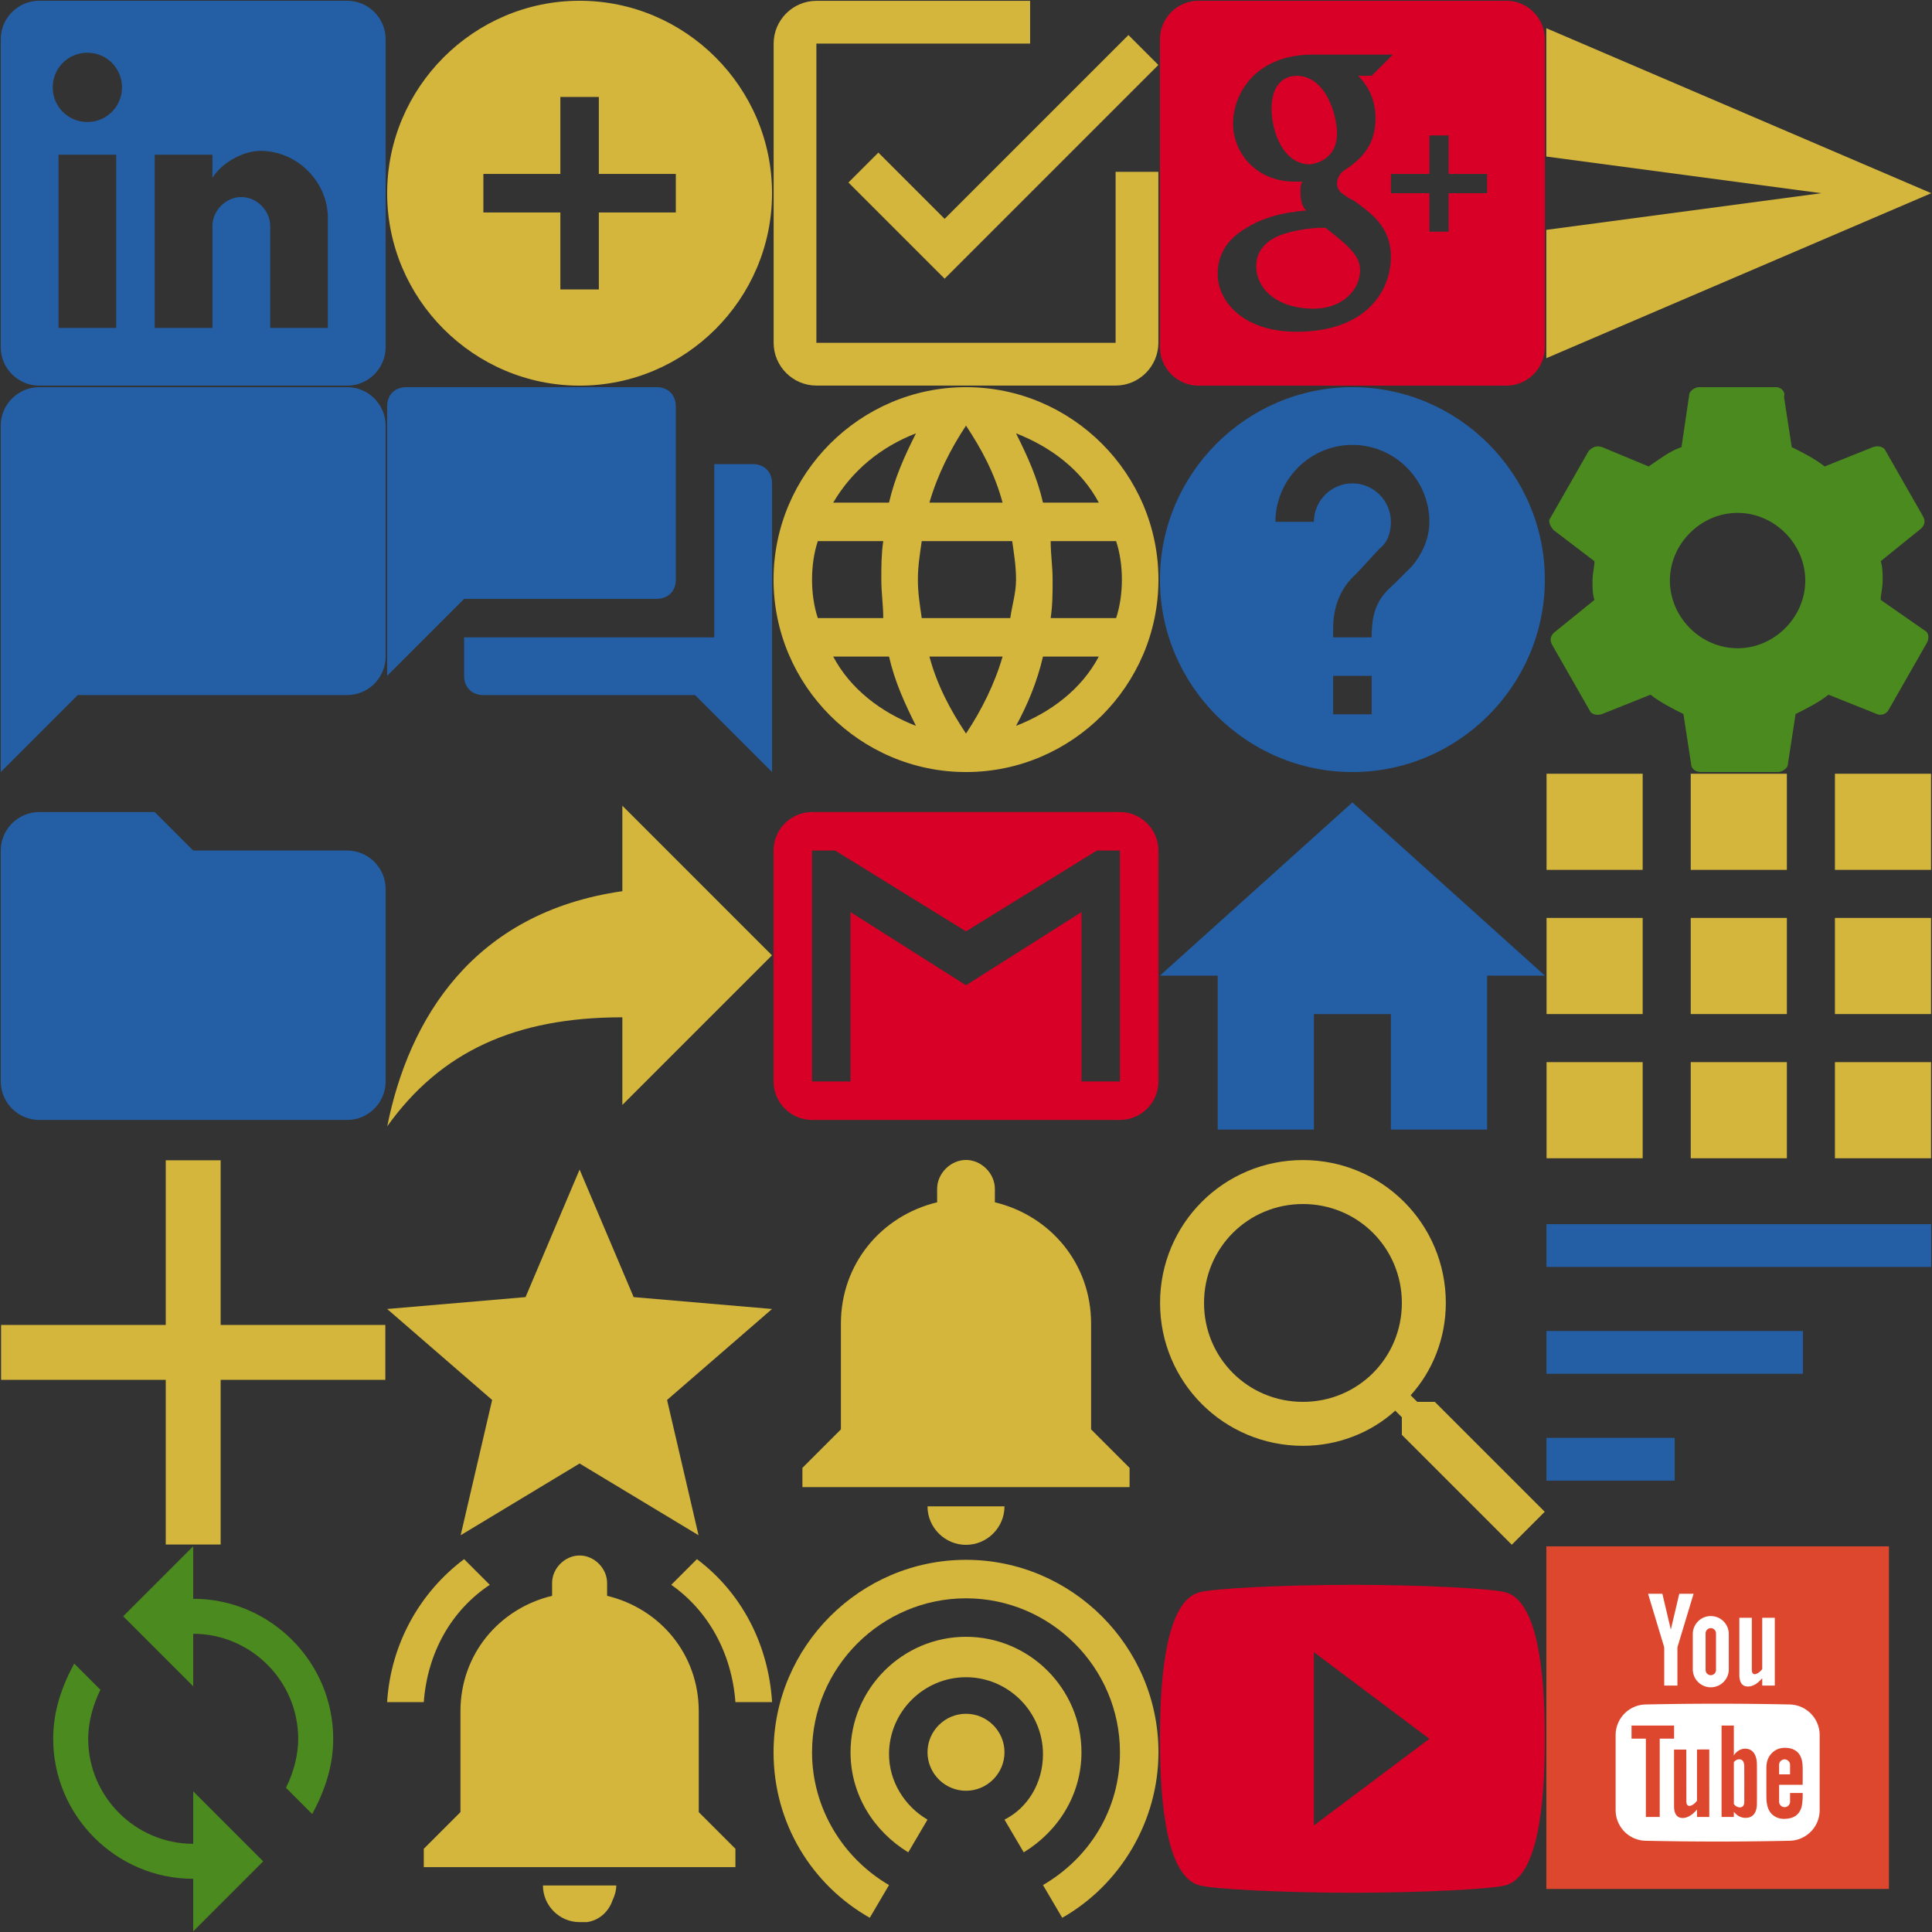 <svg width="2570" height="2570" viewBox="0 0 2570 2570" xmlns="http://www.w3.org/2000/svg" xmlns:xlink="http://www.w3.org/1999/xlink"><rect x="0" y="0" width="2570" height="2570" fill="#333333" stroke="none"/><svg width="514" height="514" viewBox="-1 -1 512 512" x="514" xmlns="http://www.w3.org/2000/svg"><path d="M255 0C114.75 0 0 114.75 0 255s114.75 255 255 255 255-114.75 255-255S395.25 0 255 0zm127.5 280.5h-102v102h-51v-102h-102v-51h102v-102h51v102h102v51z" fill="#d4b63d"/></svg><svg width="514" height="514" viewBox="-1 -1 359 359" y="1542" xmlns="http://www.w3.org/2000/svg"><path d="M357 204H204v153h-51V204H0v-51h153V0h51v153h153v51z" fill="#d4b63d"/></svg><svg width="514" height="514" viewBox="-1 -1 512 512" y="514" xmlns="http://www.w3.org/2000/svg"><path d="M459 0H51C22.95 0 0 22.95 0 51v459l102-102h357c28.05 0 51-22.95 51-51V51c0-28.05-22.95-51-51-51z" fill="#245fa6"/></svg><svg width="514" height="514" viewBox="-1 -1 512 512" x="514" y="514" xmlns="http://www.w3.org/2000/svg"><path d="M484.5 102h-51v229.5H102v51c0 15.3 10.2 25.5 25.5 25.5H408l102 102V127.5c0-15.3-10.2-25.5-25.5-25.5zm-102 153V25.5C382.5 10.2 372.3 0 357 0H25.5C10.2 0 0 10.2 0 25.5v357l102-102h255c15.3 0 25.5-10.2 25.5-25.5z" fill="#245fa6"/></svg><svg width="514" height="514" viewBox="-1 -1 461 461" x="1028" xmlns="http://www.w3.org/2000/svg"><path d="M124.95 181.05l-35.7 35.7L204 331.5l255-255-35.7-35.7L204 260.1l-79.05-79.05zM408 408H51V51h255V0H51C22.95 0 0 22.95 0 51v357c0 28.05 22.95 51 51 51h357c28.05 0 51-22.95 51-51V204h-51v204z" fill="#d4b63d"/></svg><svg width="514" height="514" viewBox="-1 -1 512 512" x="1028" y="514" xmlns="http://www.w3.org/2000/svg"><path d="M255 0C114.75 0 0 114.75 0 255s114.75 255 255 255 255-114.75 255-255S395.25 0 255 0zm175.95 153H357c-7.65-33.15-20.4-61.2-35.7-91.8 45.9 17.85 86.7 48.45 109.65 91.8zM255 51c20.4 30.6 38.25 63.75 48.45 102h-96.9c10.2-35.7 28.05-71.4 48.45-102zM58.65 306c-5.1-15.3-7.65-33.15-7.65-51s2.55-35.7 7.65-51h86.7c-2.55 17.85-2.55 33.15-2.55 51s2.55 33.15 2.55 51h-86.7zm20.4 51H153c7.65 33.15 20.4 61.2 35.7 91.8-45.9-17.85-86.7-48.45-109.65-91.8zM153 153H79.05c25.5-43.35 63.75-73.95 109.65-91.8-15.3 30.6-28.05 58.65-35.7 91.8zm102 306c-20.4-30.6-38.25-63.75-48.45-102h96.9c-10.2 35.7-28.05 71.4-48.45 102zm58.65-153h-117.3c-2.55-17.85-5.1-33.15-5.1-51s2.55-33.15 5.1-51H316.2c2.55 17.85 5.1 33.15 5.1 51s-5.1 33.15-7.65 51zm7.65 142.8c15.3-28.05 28.05-58.649 35.7-91.8h73.95C408 400.35 367.2 430.95 321.3 448.8zM367.2 306c2.55-17.85 2.55-33.15 2.55-51s-2.55-33.15-2.55-51h86.7c5.1 15.3 7.649 33.15 7.649 51s-2.55 35.7-7.649 51h-86.7z" fill="#d4b63d"/></svg><svg width="514" height="514" viewBox="-1 -1 512 512" y="1028" xmlns="http://www.w3.org/2000/svg"><path d="M204 51H51C22.95 51 0 73.95 0 102v306c0 28.05 22.95 51 51 51h408c28.05 0 51-22.95 51-51V153c0-28.05-22.95-51-51-51H255l-51-51z" fill="#245fa6"/></svg><svg width="514" height="514" viewBox="-1 -1 461 461" x="514" y="1028" xmlns="http://www.w3.org/2000/svg"><path d="M459 216.75L280.5 38.25v102c-178.5 25.5-255 153-280.5 280.5C63.75 331.5 153 290.7 280.5 290.7v104.55L459 216.75z" fill="#d4b63d"/></svg><svg width="514" height="514" viewBox="-1 -1 512 512" x="1028" y="1028" xmlns="http://www.w3.org/2000/svg"><path d="M459 51H51C22.95 51 0 73.95 0 102v306c0 28.05 22.95 51 51 51h408c28.05 0 51-22.95 51-51V102c0-28.05-22.95-51-51-51zm0 357h-51V183.6l-153 96.9-153-96.9V408H51V102h30.6L255 209.1 428.4 102H459v306z" fill="#D80027"/></svg><svg width="514" height="514" viewBox="-1 -1 512 512" x="1542" xmlns="http://www.w3.org/2000/svg"><path d="M234.6 175.95c0-25.5-15.3-76.5-53.55-76.5-15.3 0-33.15 10.2-33.15 43.35 0 30.6 15.3 73.95 51 73.95 0 0 35.7-2.55 35.7-40.8zM219.3 300.9h-7.65c-7.65 0-30.6 2.55-45.9 7.649C147.9 313.65 127.5 326.4 127.5 351.9c0 28.05 25.5 56.1 76.5 56.1 38.25 0 61.2-25.5 61.2-51 0-17.85-12.75-30.6-45.9-56.1zM459 0H51C22.95 0 0 22.95 0 51v408c0 28.05 22.95 51 51 51h408c28.05 0 51-22.95 51-51V51c0-28.05-22.95-51-51-51zM181.05 438.6c-71.4 0-104.55-40.8-104.55-76.5 0-12.75 2.55-40.8 38.25-61.199 20.4-12.75 45.9-20.4 79.05-22.95-5.1-5.101-7.65-12.75-7.65-25.5 0-5.1 0-7.65 2.55-12.75h-10.2c-51 0-81.6-38.25-81.6-76.5 0-43.35 33.15-91.8 104.55-91.8h107.1l-7.649 7.65L283.05 96.9l-2.55 2.55h-17.85c10.199 10.2 22.949 28.05 22.949 56.1 0 35.7-17.85 53.55-40.8 68.85-5.1 2.55-10.2 10.2-10.2 17.85s5.1 12.75 10.2 15.3c2.55 2.55 7.65 5.101 12.75 7.65 20.4 15.3 48.45 33.149 48.45 73.95.001 45.9-33.149 99.45-124.949 99.45zM433.5 255h-51v51H357v-51h-51v-25.5h51v-51h25.5v51h51V255z" fill="#D80027"/></svg><svg width="514" height="514" viewBox="-1 -1 512 512" x="1542" y="514" xmlns="http://www.w3.org/2000/svg"><path d="M255 0C114.75 0 0 114.75 0 255s114.75 255 255 255 255-114.75 255-255S395.25 0 255 0zm25.5 433.5h-51v-51h51v51zm53.55-196.35L311.1 260.1c-20.399 17.851-30.6 33.15-30.6 71.4h-51v-12.75c0-28.05 10.2-53.55 30.6-71.4l30.6-33.15c10.2-7.65 15.3-20.4 15.3-35.7 0-28.05-22.95-51-51-51s-51 22.95-51 51h-51c0-56.1 45.9-102 102-102s102 45.9 102 102c0 22.95-10.2 43.35-22.95 58.65z" fill="#245fa6"/></svg><svg width="514" height="514" viewBox="-1 -1 512 512" x="1542" y="1028" xmlns="http://www.w3.org/2000/svg"><path fill="#245fa6" d="M204 471.75v-153h102v153h127.5v-204H510L255 38.25 0 267.75h76.5v204z"/></svg><svg width="514" height="514" viewBox="-1 -1 512 512" xmlns="http://www.w3.org/2000/svg"><path d="M459 0H51C22.95 0 0 22.95 0 51v408c0 28.05 22.95 51 51 51h408c28.05 0 51-22.95 51-51V51c0-28.05-22.95-51-51-51zM153 433.5H76.5V204H153v229.5zm-38.25-272.85c-25.5 0-45.9-20.4-45.9-45.9s20.4-45.9 45.9-45.9 45.9 20.4 45.9 45.9-20.4 45.9-45.9 45.9zM433.5 433.5H357V298.35c0-20.399-17.85-38.25-38.25-38.25s-38.25 17.851-38.25 38.25V433.5H204V204h76.5v30.6c12.75-20.4 40.8-35.7 63.75-35.7 48.45 0 89.25 40.8 89.25 89.25V433.5z" fill="#245fa6"/></svg><svg width="514" height="514" viewBox="-1 -1 512 512" x="514" y="1542" xmlns="http://www.w3.org/2000/svg"><path fill="#d4b63d" d="M255 402.212l157.59 95.038-41.693-179.239L510 197.472l-183.37-15.734L255 12.75l-71.629 168.988L0 197.472l139.103 120.539L97.41 497.25z"/></svg><svg width="514" height="514" viewBox="-1 -1 512 512" x="1028" y="1542" xmlns="http://www.w3.org/2000/svg"><path d="M255 510c28.05 0 51-22.95 51-51H204c0 28.05 22.95 51 51 51zm165.75-153V216.75c0-79.05-53.55-142.8-127.5-160.65V38.25C293.25 17.85 275.4 0 255 0s-38.25 17.85-38.25 38.25V56.1c-73.95 17.85-127.5 81.6-127.5 160.65V357l-51 51v25.5h433.5V408l-51-51z" fill="#d4b63d"/></svg><svg width="514" height="514" viewBox="-1 -1 448.25 448.25" x="1542" y="1542" xmlns="http://www.w3.org/2000/svg"><path d="M318.75 280.5h-20.4l-7.649-7.65c25.5-28.05 40.8-66.3 40.8-107.1C331.5 73.95 257.55 0 165.75 0S0 73.95 0 165.75 73.95 331.5 165.75 331.5c40.8 0 79.05-15.3 107.1-40.8l7.65 7.649v20.4L408 446.25 446.25 408l-127.5-127.5zm-153 0C102 280.5 51 229.5 51 165.75S102 51 165.75 51 280.5 102 280.5 165.75s-51 114.75-114.75 114.75z" fill="#d4b63d"/></svg><svg width="514" height="514" viewBox="-1 -1 537.5 537.5" x="2056" xmlns="http://www.w3.org/2000/svg"><path fill="#d4b63d" d="M0 497.25l535.5-229.5L0 38.25v178.5l382.5 51-382.5 51z"/></svg><svg width="514" height="514" viewBox="-1 -1 509.45 509.45" x="2056" y="514" xmlns="http://www.w3.org/2000/svg"><path d="M440.813 280.5c0-7.65 2.55-15.3 2.55-25.5s0-17.85-2.55-25.5l53.55-43.35c5.1-5.1 5.1-10.2 2.55-15.3l-51-89.25c-2.55-2.55-7.649-5.1-15.3-2.55l-63.75 25.5c-12.75-10.2-28.05-17.85-43.35-25.5l-10.2-66.3C315.863 5.1 308.212 0 303.113 0h-102c-5.101 0-12.75 5.1-12.75 10.2l-10.2 68.85c-15.3 5.1-28.05 15.3-43.35 25.5l-61.2-25.5c-7.65-2.55-12.75 0-17.851 5.1l-51 89.25c-2.55 2.55 0 10.2 5.1 15.3l53.55 40.8c0 7.65-2.55 15.3-2.55 25.5s0 17.85 2.55 25.5l-53.55 43.35c-5.1 5.101-5.1 10.2-2.55 15.301l51 89.25c2.55 2.55 7.649 5.1 15.3 2.55l63.75-25.5c12.75 10.2 28.05 17.85 43.35 25.5l10.2 66.3c0 5.1 5.1 10.2 12.75 10.2h102c5.101 0 12.75-5.101 12.75-10.2l10.2-66.3c15.3-7.65 30.6-15.3 43.35-25.5l63.75 25.5c5.101 2.55 12.75 0 15.301-5.101l51-89.25c2.55-5.1 2.55-12.75-2.551-15.3l-58.649-40.8zm-188.7 63.75c-48.45 0-89.25-40.8-89.25-89.25s40.8-89.25 89.25-89.25 89.25 40.8 89.25 89.25-40.8 89.25-89.25 89.25z" fill="#4b8a1e"/></svg><svg width="514" height="514" viewBox="-1 -1 410 410" x="2056" y="1028" xmlns="http://www.w3.org/2000/svg"><path d="M0 102h102V0H0v102zm153 306h102V306H153v102zM0 408h102V306H0v102zm0-153h102V153H0v102zm153 0h102V153H153v102zM306 0v102h102V0H306zM153 102h102V0H153v102zm153 153h102V153H306v102zm0 153h102V306H306v102z" fill="#d4b63d"/></svg><svg width="514" height="514" viewBox="-1 -1 461 461" x="2056" y="1542" xmlns="http://www.w3.org/2000/svg"><path d="M0 382.5h153v-51H0v51zm0-306v51h459v-51H0zM0 255h306v-51H0v51z" fill="#245fa6"/></svg><svg width="514" height="514" viewBox="-1 -1 563 563" y="2056" xmlns="http://www.w3.org/2000/svg"><path d="M280.5 76.5V0l-102 102 102 102v-76.5c84.15 0 153 68.85 153 153 0 25.5-7.65 51-17.85 71.4l38.25 38.25c17.85-33.15 30.6-68.85 30.6-109.65 0-112.2-91.8-204-204-204zm0 357c-84.15 0-153-68.85-153-153 0-25.5 7.65-51 17.85-71.4l-38.25-38.25C89.25 204 76.5 239.7 76.5 280.5c0 112.2 91.8 204 204 204V561l102-102-102-102v76.5z" fill="#4b8a1e"/></svg><svg width="514" height="514" viewBox="-1 -1 537.5 537.5" x="514" y="2056" xmlns="http://www.w3.org/2000/svg"><path d="M142.8 53.55l-35.7-35.7C45.9 63.75 5.1 135.15 0 216.75h51c5.1-68.85 38.25-127.5 91.8-163.2zm341.7 163.2h51c-5.1-81.6-43.35-153-104.55-198.9l-35.7 35.7c51 35.7 84.15 94.35 89.25 163.2zm-51 12.75c0-79.05-53.55-142.8-127.5-160.65V51c0-20.4-17.85-38.25-38.25-38.25S229.5 30.6 229.5 51v17.85C155.55 86.7 102 150.45 102 229.5v140.25l-51 51v25.5h433.5v-25.5l-51-51V229.5zM267.75 522.75h10.2c17.85-2.55 30.6-15.3 35.7-30.6 2.55-5.101 5.1-12.75 5.1-20.4h-102c0 28.05 22.95 51 51 51z" fill="#d4b63d"/></svg><svg width="514" height="514" viewBox="-1 -1 512 512" x="1028" y="2056" xmlns="http://www.w3.org/2000/svg"><path d="M255 221.85c-28.05 0-51 22.95-51 51s22.95 51 51 51 51-22.95 51-51-22.95-51-51-51zm153 51c0-84.15-68.85-153-153-153s-153 68.85-153 153c0 56.1 30.6 104.55 76.5 132.6L204 362.1c-30.6-17.85-51-51-51-86.7 0-56.1 45.9-102 102-102s102 45.9 102 102c0 38.25-20.4 71.4-51 86.7l25.5 43.35c45.9-28.05 76.5-76.5 76.5-132.6zm-153-255c-140.25 0-255 114.75-255 255 0 94.35 51 175.95 127.5 219.3L153 448.8c-61.2-35.7-102-102-102-175.95 0-112.2 91.8-204 204-204s204 91.8 204 204c0 76.5-40.8 140.25-102 175.95l25.5 43.35C459 448.8 510 364.65 510 272.85c0-140.25-114.75-255-255-255z" fill="#d4b63d"/></svg><svg viewBox="-1 -1 457.73 457.73" width="457.73" height="457.73" x="2056" y="2056" xmlns="http://www.w3.org/2000/svg"><path fill="#dc472e" d="M0 0h455.731v455.731H0z"/><path d="M263.259 291.734c-.01-1.7-.51-3.47-1.14-5.06-.84-2.09-2.64-3.13-4.9-3.35-2.65-.26-4.77.81-6.69 2.51-.77.67-1.12 1.67-1.12 1.67l.04 53.97v1.33s.46.62.53.7c1.56 1.69 3.38 3.03 5.71 3.51 3.84.79 6.55-.81 7.3-4.37.19-.89.3-1.81.3-2.72.02-16.07.05-32.13-.03-48.19zm0 0c-.01-1.7-.51-3.47-1.14-5.06-.84-2.09-2.64-3.13-4.9-3.35-2.65-.26-4.77.81-6.69 2.51-.77.67-1.12 1.67-1.12 1.67l.04 53.97v1.33s.46.62.53.7c1.56 1.69 3.38 3.03 5.71 3.51 3.84.79 6.55-.81 7.3-4.37.19-.89.3-1.81.3-2.72.02-16.07.05-32.13-.03-48.19zm60.43-81.39a4468.85 4468.85 0 0 0-191.65 0c-22.16.47-39.88 18.59-39.88 40.76v99.76c0 22.18 17.72 40.3 39.88 40.77a4468.85 4468.85 0 0 0 191.65 0c22.17-.47 39.89-18.59 39.89-40.77v-99.76c0-22.169-17.72-40.29-39.89-40.76zm-172.89 149.611h-18.42v-104.13h-19.07v-17.42h56.6v17.38h-19.11v104.17zm65.92-43.221v43.23h-16.31v-9.88c-.59.63-.92.97-1.23 1.32-3.51 3.96-7.49 7.26-12.57 9.01-2.48.85-5.03 1.14-7.64.69-3.56-.59-5.95-2.64-7.39-5.88-1.34-2.99-1.68-6.19-1.69-9.41-.04-11.9-.02-74.88-.02-75.49h16.27c.03.55.09 45.76.1 67.81 0 1.2.01 2.43.25 3.6.6 2.96 2.87 4.23 5.72 3.19 3.28-1.2 5.78-3.46 7.88-6.17.31-.39.31-1.09.31-1.65v-66.88l16.32-.04v46.55zm62.05 34.59c-2.18 6.56-6.98 9.9-13.88 9.83-5.61-.05-10.16-2.28-13.91-6.35-.42-.45-1.58-1.68-1.58-1.68v6.82h-16.34v-121.55h16.34v40.01s.92-1.84 1.76-2.79c2.53-2.83 5.61-5.02 9.41-5.98 6.27-1.57 13.5.37 16.94 7.7 2.03 4.33 2.6 8.95 2.6 13.65.03 16.99.03 33.98.01 50.97-.01 3.18-.34 6.321-1.35 9.37zm60.35-3.419c-2.83 8.29-8.68 12.89-17.26 14.15-5.32.78-10.59.67-15.58-1.59-6.83-3.08-10.7-8.65-12.36-15.74-.77-3.3-1.15-6.76-1.19-10.15-.13-13.31-.07-26.63-.04-39.94.01-6.96 1.67-13.38 6.44-18.71 5.44-6.09 12.4-8.36 20.35-7.85 2.39.15 4.83.54 7.1 1.29 7.73 2.54 11.86 8.33 13.48 16.01.62 2.96.85 6.03.9 9.06.13 7.1-.05 22.75-.05 22.75h-31.29v22.43c0 4.03 3.26 7.29 7.29 7.29 4.02 0 7.28-3.26 7.28-7.29v-11.53h16.81c0-.001.25 13.61-1.88 19.82zm-14.93-57.22c0-4.02-3.26-7.29-7.28-7.29-4.03 0-7.29 3.27-7.29 7.29v12.59h14.57v-12.59zm-62.07-4.01c-.84-2.09-2.64-3.13-4.9-3.35-2.65-.26-4.77.81-6.69 2.51-.77.67-1.12 1.67-1.12 1.67l.04 53.97v1.33s.46.62.53.7c1.56 1.69 3.38 3.03 5.71 3.51 3.84.79 6.55-.81 7.3-4.37.19-.89.3-1.81.3-2.72.02-16.07.05-32.13-.03-48.19-.01-1.701-.51-3.471-1.14-5.06zM303.887 94.99l-.005 90.244H287.16l.02-9.695c-1.849 1.821-3.427 3.522-5.161 5.05-3.074 2.708-6.556 4.727-10.629 5.524-6.253 1.223-11.579-.754-13.573-7.23-.664-2.157-1.065-4.482-1.082-6.734V94.99h16.596v68.821c0 .912.073 1.834.233 2.728.504 2.836 2.6 4.171 5.331 3.224 3.329-1.152 5.869-3.457 8.024-6.173.306-.388.251-1.112.251-1.681V94.99h16.717zm-138.309 15.682c-3.63-15.301-11.235-47.602-11.235-47.602h-19.029s14.62 48.487 21.158 70.111c.235.782.343 1.631.343 2.45l-.007 49.584h17.547l-.007-49.584c0-.819.108-1.668.343-2.45 6.538-21.624 21.158-70.111 21.158-70.111H176.82s-7.606 32.301-11.235 47.602h-.007zm53.174-17.941c-13.224 0-23.944 10.72-23.944 23.944v46.859c0 13.224 10.72 23.944 23.944 23.944 13.224 0 23.944-10.72 23.944-23.944v-46.859c.001-13.224-10.72-23.944-23.944-23.944zm6.91 71.749c0 3.81-3.1 6.909-6.909 6.909s-6.909-3.099-6.909-6.909v-48.752c0-3.81 3.1-6.909 6.909-6.909s6.909 3.1 6.909 6.909v48.752z" fill="#fff"/></svg><svg width="514" height="514" viewBox="-1 -1 512 512" x="1542" y="2056" xmlns="http://www.w3.org/2000/svg"><path d="M459 61.2C443.7 56.1 349.35 51 255 51S66.3 56.1 51 61.2C10.2 73.95 0 163.2 0 255s10.2 181.05 51 193.8c15.3 5.1 109.65 10.2 204 10.2s188.7-5.1 204-10.2c40.8-12.75 51-102 51-193.8S499.8 73.95 459 61.2zM204 369.75v-229.5L357 255 204 369.75z" fill="#D80027"/></svg></svg>